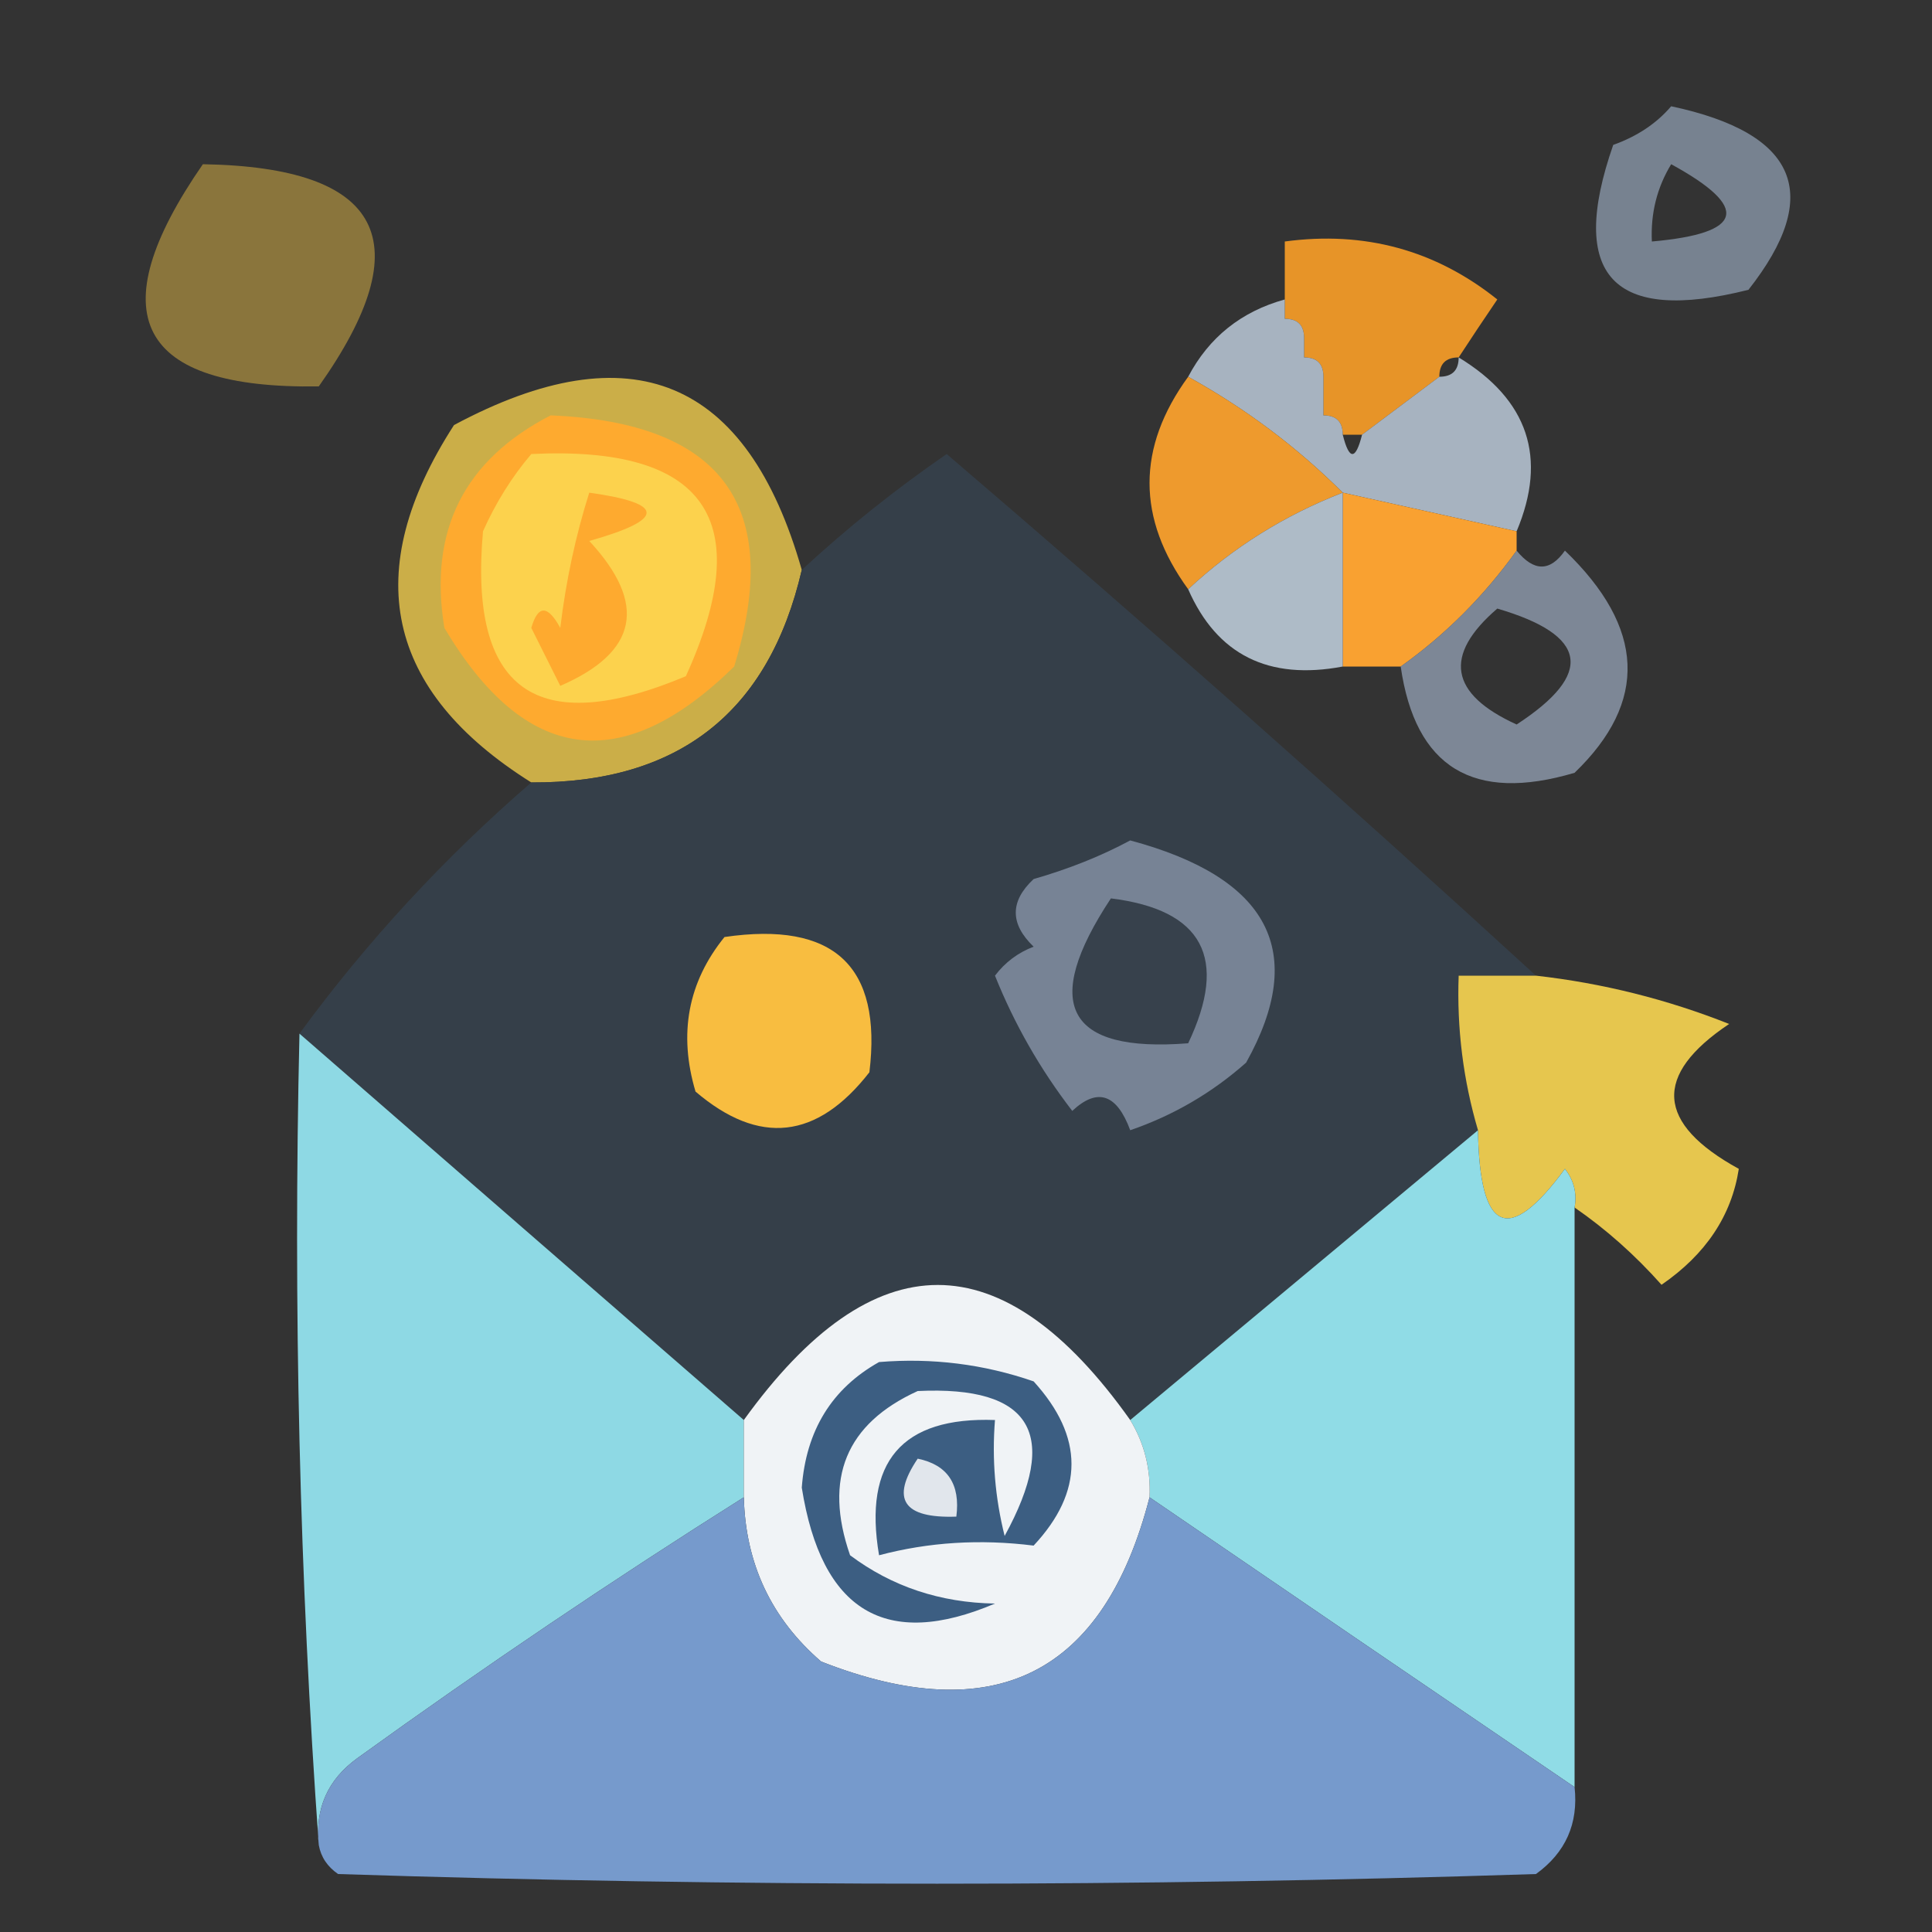 <?xml version="1.0" encoding="UTF-8"?>
<!DOCTYPE svg PUBLIC "-//W3C//DTD SVG 1.1//EN" "http://www.w3.org/Graphics/SVG/1.1/DTD/svg11.dtd">
<svg xmlns="http://www.w3.org/2000/svg" version="1.1" width="100px" height="100px" style="shape-rendering:geometricPrecision; text-rendering:geometricPrecision; image-rendering:optimizeQuality; fill-rule:evenodd; clip-rule:evenodd" xmlns:xlink="http://www.w3.org/1999/xlink">
<rect width="100%" height="100%" fill="#333333" stroke="none"/>
<g><path style="opacity:0.882" fill="#ffa127" d="M 75.5,18.5 C 74.833,18.5 74.5,18.833 74.5,19.5C 73.167,20.5 71.833,21.5 70.5,22.5C 70.167,22.5 69.833,22.5 69.5,22.5C 69.5,21.833 69.167,21.5 68.5,21.5C 68.5,20.833 68.5,20.167 68.5,19.5C 68.5,18.833 68.167,18.5 67.5,18.5C 67.5,18.167 67.5,17.833 67.5,17.5C 67.5,16.833 67.167,16.5 66.5,16.5C 66.5,16.167 66.5,15.833 66.5,15.5C 66.5,14.5 66.5,13.5 66.5,12.5C 70.634,11.943 74.301,12.943 77.5,15.5C 76.808,16.518 76.141,17.518 75.5,18.5 Z"/></g>
<g><path style="opacity:0.769" fill="#8b99ab" d="M 86.5,5.5 C 93.048,6.896 94.381,10.063 90.5,15C 83.477,16.768 81.143,14.268 83.5,7.5C 84.739,7.058 85.739,6.391 86.5,5.5 Z M 86.5,8.5 C 90.61,10.746 90.276,12.079 85.5,12.5C 85.433,11.041 85.766,9.708 86.5,8.5 Z"/></g>
<g><path style="opacity:0.916" fill="#b2bfcd" d="M 66.5,15.5 C 66.5,15.833 66.5,16.167 66.5,16.5C 67.167,16.5 67.5,16.833 67.5,17.5C 67.5,17.833 67.5,18.167 67.5,18.5C 68.167,18.5 68.5,18.833 68.5,19.5C 68.5,20.167 68.5,20.833 68.5,21.5C 69.167,21.5 69.5,21.833 69.5,22.5C 69.833,23.833 70.167,23.833 70.5,22.5C 71.833,21.5 73.167,20.5 74.5,19.5C 75.167,19.5 75.5,19.167 75.5,18.5C 79.103,20.693 80.103,23.693 78.5,27.5C 75.5,26.833 72.5,26.167 69.5,25.5C 67.14,23.147 64.474,21.147 61.5,19.5C 62.579,17.457 64.246,16.124 66.5,15.5 Z"/></g>
<g><path style="opacity:0.431" fill="#fdcc48" d="M 10.5,8.5 C 19.818,8.655 21.818,12.488 16.5,20C 7.096,20.141 5.096,16.308 10.5,8.5 Z"/></g>
<g><path style="opacity:0.762" fill="#fad54f" d="M 41.5,29.5 C 39.791,36.871 35.124,40.537 27.5,40.5C 19.937,35.752 18.604,29.585 23.5,22C 32.675,17.091 38.675,19.591 41.5,29.5 Z"/></g>
<g><path style="opacity:0.925" fill="#fda22d" d="M 61.5,19.5 C 64.474,21.147 67.14,23.147 69.5,25.5C 66.489,26.669 63.822,28.336 61.5,30.5C 58.833,26.833 58.833,23.167 61.5,19.5 Z"/></g>
<g><path style="opacity:0.994" fill="#36404a" d="M 79.5,50.5 C 78.167,50.5 76.833,50.5 75.5,50.5C 75.401,53.237 75.735,55.904 76.5,58.5C 70.5,63.5 64.5,68.5 58.5,73.5C 51.883,64.179 45.217,64.179 38.5,73.5C 30.859,66.862 23.192,60.196 15.5,53.5C 18.983,48.743 22.983,44.41 27.5,40.5C 35.124,40.537 39.791,36.871 41.5,29.5C 43.837,27.334 46.337,25.334 49,23.5C 59.361,32.365 69.527,41.365 79.5,50.5 Z"/></g>
<g><path style="opacity:0.985" fill="#fba231" d="M 69.5,25.5 C 72.5,26.167 75.5,26.833 78.5,27.5C 78.5,27.833 78.5,28.167 78.5,28.5C 76.806,30.861 74.806,32.861 72.5,34.5C 71.5,34.5 70.5,34.5 69.5,34.5C 69.5,31.5 69.5,28.5 69.5,25.5 Z"/></g>
<g><path style="opacity:0.968" fill="#b1bfcb" d="M 69.5,25.5 C 69.5,28.5 69.5,31.5 69.5,34.5C 65.657,35.225 62.99,33.892 61.5,30.5C 63.822,28.336 66.489,26.669 69.5,25.5 Z"/></g>
<g><path style="opacity:0.845" fill="#8a96a8" d="M 78.5,28.5 C 79.397,29.598 80.23,29.598 81,28.5C 85.151,32.491 85.317,36.324 81.5,40C 76.253,41.557 73.253,39.724 72.5,34.5C 74.806,32.861 76.806,30.861 78.5,28.5 Z M 77.5,31.5 C 82.197,32.874 82.531,34.874 78.5,37.5C 75.025,35.916 74.692,33.916 77.5,31.5 Z"/></g>
<g><path style="opacity:1" fill="#feaa2f" d="M 28.5,21.5 C 37.386,21.865 40.552,26.198 38,34.5C 32.186,40.205 27.186,39.538 23,32.5C 22.176,27.482 24.009,23.815 28.5,21.5 Z"/></g>
<g><path style="opacity:1" fill="#fcd24d" d="M 27.5,23.5 C 36.523,23.062 39.189,26.895 35.5,35C 27.759,38.248 24.259,35.748 25,27.5C 25.662,26.016 26.495,24.683 27.5,23.5 Z"/></g>
<g><path style="opacity:1" fill="#feaa2f" d="M 30.5,25.5 C 34.456,26.053 34.456,26.886 30.5,28C 33.523,31.256 33.023,33.756 29,35.5C 28.5,34.5 28,33.5 27.5,32.5C 27.846,31.304 28.346,31.304 29,32.5C 29.29,30.08 29.79,27.746 30.5,25.5 Z"/></g>
<g><path style="opacity:1" fill="#778395" d="M 58.5,43.5 C 65.701,45.432 67.701,49.265 64.5,55C 62.737,56.564 60.737,57.731 58.5,58.5C 57.803,56.615 56.803,56.282 55.5,57.5C 53.84,55.344 52.506,53.01 51.5,50.5C 52.025,49.808 52.692,49.308 53.5,49C 52.269,47.817 52.269,46.651 53.5,45.5C 55.336,44.972 57.003,44.306 58.5,43.5 Z"/></g>
<g><path style="opacity:1" fill="#37414c" d="M 57.5,46.5 C 62.262,47.093 63.596,49.593 61.5,54C 55.202,54.495 53.868,51.995 57.5,46.5 Z"/></g>
<g><path style="opacity:1" fill="#f8bd40" d="M 37.5,48.5 C 43.168,47.671 45.668,50.005 45,55.5C 42.294,58.978 39.294,59.311 36,56.5C 35.109,53.502 35.609,50.836 37.5,48.5 Z"/></g>
<g><path style="opacity:0.904" fill="#f9d551" d="M 79.5,50.5 C 82.946,50.889 86.279,51.722 89.5,53C 85.547,55.644 85.714,58.144 90,60.5C 89.628,62.92 88.295,64.92 86,66.5C 84.629,64.959 83.129,63.625 81.5,62.5C 81.631,61.761 81.464,61.094 81,60.5C 78.078,64.487 76.578,63.82 76.5,58.5C 75.735,55.904 75.401,53.237 75.5,50.5C 76.833,50.5 78.167,50.5 79.5,50.5 Z"/></g>
<g><path style="opacity:1" fill="#8ed9e4" d="M 15.5,53.5 C 23.192,60.196 30.859,66.862 38.5,73.5C 38.5,74.833 38.5,76.167 38.5,77.5C 31.715,81.778 25.048,86.278 18.5,91C 16.963,92.11 16.297,93.61 16.5,95.5C 15.504,81.677 15.171,67.677 15.5,53.5 Z"/></g>
<g><path style="opacity:1" fill="#90dce6" d="M 76.5,58.5 C 76.578,63.82 78.078,64.487 81,60.5C 81.464,61.094 81.631,61.761 81.5,62.5C 81.5,72.5 81.5,82.5 81.5,92.5C 74.185,87.526 66.851,82.526 59.5,77.5C 59.567,76.041 59.234,74.708 58.5,73.5C 64.5,68.5 70.5,63.5 76.5,58.5 Z"/></g>
<g><path style="opacity:1" fill="#f0f3f6" d="M 58.5,73.5 C 59.234,74.708 59.567,76.041 59.5,77.5C 57.133,86.683 51.467,89.517 42.5,86C 39.922,83.772 38.589,80.939 38.5,77.5C 38.5,76.167 38.5,74.833 38.5,73.5C 45.217,64.179 51.883,64.179 58.5,73.5 Z"/></g>
<g><path style="opacity:1" fill="#3c5e82" d="M 45.5,70.5 C 48.249,70.274 50.916,70.607 53.5,71.5C 56.113,74.371 56.113,77.205 53.5,80C 50.729,79.653 48.062,79.82 45.5,80.5C 44.677,75.661 46.677,73.327 51.5,73.5C 51.338,75.527 51.505,77.527 52,79.5C 54.894,74.217 53.394,71.717 47.5,72C 43.787,73.691 42.621,76.525 44,80.5C 46.166,82.121 48.666,82.955 51.5,83C 45.849,85.404 42.516,83.404 41.5,77C 41.722,74.038 43.056,71.871 45.5,70.5 Z"/></g>
<g><path style="opacity:1" fill="#e1e6ec" d="M 47.5,75.5 C 49.048,75.821 49.715,76.821 49.5,78.5C 46.752,78.598 46.086,77.598 47.5,75.5 Z"/></g>
<g><path style="opacity:1" fill="#769acc" d="M 38.5,77.5 C 38.589,80.939 39.922,83.772 42.5,86C 51.467,89.517 57.133,86.683 59.5,77.5C 66.851,82.526 74.185,87.526 81.5,92.5C 81.704,94.39 81.037,95.89 79.5,97C 58.833,97.667 38.167,97.667 17.5,97C 16.944,96.617 16.611,96.117 16.5,95.5C 16.297,93.61 16.963,92.11 18.5,91C 25.048,86.278 31.715,81.778 38.5,77.5 Z"/></g>
</svg>
